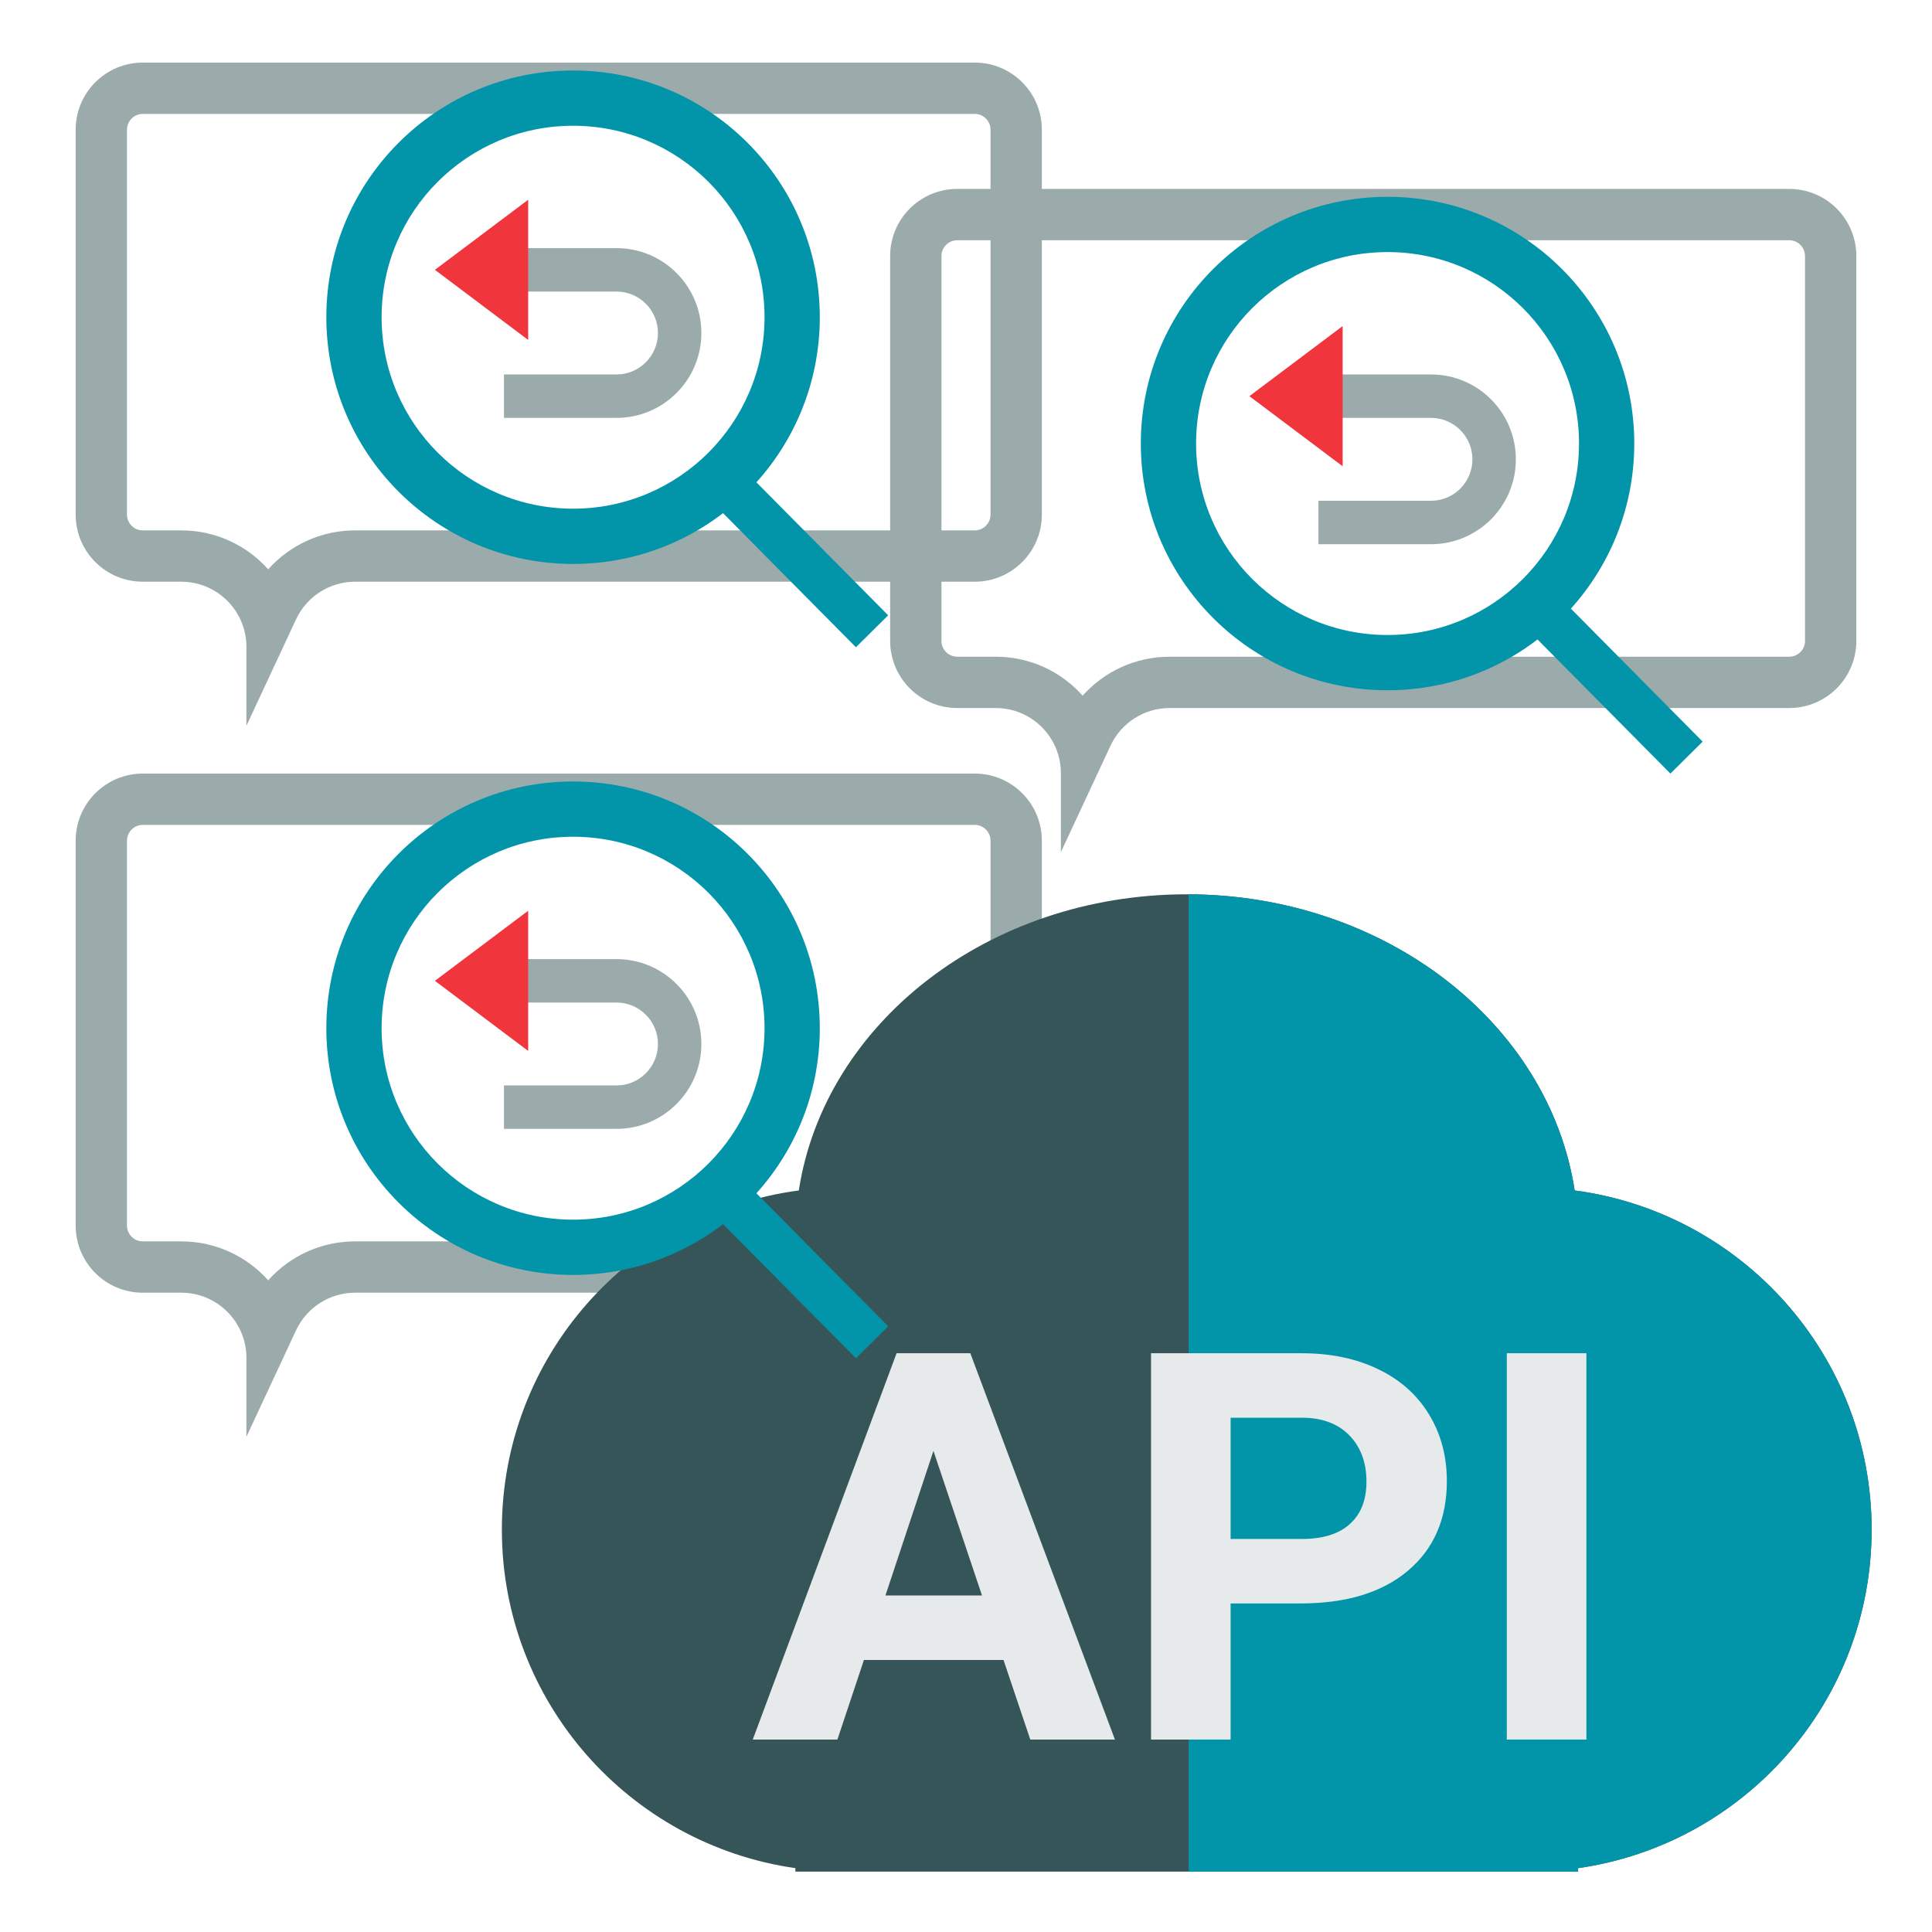 <svg width="512" height="512" viewBox="0 0 512 512" fill="none" xmlns="http://www.w3.org/2000/svg">
<path fill-rule="evenodd" clip-rule="evenodd" d="M71.071 150.879C65.419 144.546 57.194 140.558 48.038 140.558H37.837C35.526 140.558 33.653 138.685 33.653 136.374V34.373C33.653 32.062 35.526 30.188 37.837 30.188H258.316C260.628 30.188 262.501 32.062 262.501 34.373V136.374C262.501 138.685 260.628 140.558 258.316 140.558H94.105C85.169 140.558 76.835 144.416 71.071 150.879ZM78.461 164.124C81.296 158.044 87.397 154.158 94.105 154.158H258.316C268.139 154.158 276.101 146.196 276.101 136.374V34.373C276.101 24.55 268.139 16.588 258.316 16.588H37.837C28.015 16.588 20.053 24.55 20.053 34.373V136.374C20.053 146.196 28.015 154.158 37.837 154.158H48.038C54.867 154.158 60.77 158.124 63.569 163.878C64.677 166.157 65.299 168.716 65.299 171.42V192.343L78.461 164.124Z" fill="#9BAAAB"/>
<path fill-rule="evenodd" clip-rule="evenodd" d="M71.071 339.298C65.419 332.965 57.194 328.978 48.038 328.978H37.837C35.526 328.978 33.653 327.104 33.653 324.793V222.792C33.653 220.481 35.526 218.607 37.837 218.607H258.316C260.628 218.607 262.501 220.481 262.501 222.792V324.793C262.501 327.104 260.628 328.978 258.316 328.978H94.105C85.169 328.978 76.835 332.835 71.071 339.298ZM78.461 352.543C81.296 346.464 87.397 342.578 94.105 342.578H258.316C268.139 342.578 276.101 334.615 276.101 324.793V222.792C276.101 212.97 268.139 205.007 258.316 205.007H37.837C28.015 205.007 20.053 212.97 20.053 222.792V324.793C20.053 334.615 28.015 342.578 37.837 342.578H48.038C54.867 342.578 60.77 346.544 63.569 352.298C64.677 354.576 65.299 357.135 65.299 359.839V380.763L78.461 352.543Z" fill="#9BAAAB"/>
<path fill-rule="evenodd" clip-rule="evenodd" d="M286.916 184.356C281.264 178.023 273.04 174.035 263.883 174.035H253.683C251.372 174.035 249.499 172.162 249.499 169.851V67.85C249.499 65.539 251.372 63.665 253.683 63.665H474.162C476.473 63.665 478.347 65.539 478.347 67.85V169.851C478.347 172.162 476.473 174.035 474.162 174.035H309.951C301.014 174.035 292.681 177.893 286.916 184.356ZM294.307 197.601C297.142 191.522 303.243 187.635 309.951 187.635H474.162C483.984 187.635 491.947 179.673 491.947 169.851V67.85C491.947 58.028 483.984 50.065 474.162 50.065H253.683C243.861 50.065 235.898 58.028 235.898 67.85V169.851C235.898 179.673 243.861 187.635 253.683 187.635H263.883C270.712 187.635 276.615 191.601 279.415 197.355C280.523 199.634 281.145 202.193 281.145 204.897V225.82L294.307 197.601Z" fill="#9BAAAB"/>
<path d="M418.214 495.077C462.222 488.792 496 451.016 496 405.35C496 359.355 461.766 321.365 417.303 315.484C410.517 271.171 367.066 237 314.5 237C261.934 237 218.483 271.171 211.697 315.484C167.234 321.365 133 359.355 133 405.35C133 451.016 166.778 488.792 210.786 495.077V496H418.214V495.077Z" fill="#365558"/>
<path fill-rule="evenodd" clip-rule="evenodd" d="M315 496H418.214V495.077C462.222 488.791 496 451.016 496 405.35C496 359.355 461.766 321.365 417.303 315.484C410.538 271.311 367.341 237.217 315 237.001V496Z" fill="#0295AA"/>
<path d="M265.938 439.906H228.953L221.922 461H199.492L237.602 358.625H257.148L295.469 461H273.039L265.938 439.906ZM234.648 422.82H260.242L247.375 384.5L234.648 422.82ZM326.125 424.93V461H305.031V358.625H344.969C352.656 358.625 359.406 360.031 365.219 362.844C371.078 365.656 375.578 369.664 378.719 374.867C381.859 380.023 383.43 385.906 383.43 392.516C383.43 402.547 379.984 410.469 373.094 416.281C366.25 422.047 356.758 424.93 344.617 424.93H326.125ZM326.125 407.844H344.969C350.547 407.844 354.789 406.531 357.695 403.906C360.648 401.281 362.125 397.531 362.125 392.656C362.125 387.641 360.648 383.586 357.695 380.492C354.742 377.398 350.664 375.805 345.461 375.711H326.125V407.844ZM420.414 461H399.32V358.625H420.414V461Z" fill="#E6EAEA"/>
<path fill-rule="evenodd" clip-rule="evenodd" d="M163.377 110.743L133.561 110.743L133.561 99.235L163.377 99.235C169.443 99.235 174.361 94.317 174.361 88.25C174.361 82.183 169.443 77.266 163.377 77.266L133.561 77.265L133.561 65.758L163.377 65.758C175.799 65.758 185.869 75.828 185.869 88.25C185.869 100.672 175.799 110.743 163.377 110.743Z" fill="#9BAAAB"/>
<path fill-rule="evenodd" clip-rule="evenodd" d="M163.377 299.162L133.561 299.162L133.561 287.654L163.377 287.654C169.443 287.654 174.361 282.736 174.361 276.67C174.361 270.603 169.443 265.685 163.377 265.685L133.561 265.685L133.561 254.177L163.377 254.177C175.799 254.177 185.869 264.247 185.869 276.67C185.869 289.092 175.799 299.162 163.377 299.162Z" fill="#9BAAAB"/>
<path fill-rule="evenodd" clip-rule="evenodd" d="M379.222 144.22L349.407 144.22L349.407 132.712L379.222 132.712C385.289 132.712 390.207 127.794 390.207 121.727C390.207 115.661 385.289 110.743 379.222 110.743L349.407 110.742L349.407 99.235L379.222 99.235C391.645 99.235 401.715 109.305 401.715 121.727C401.715 134.149 391.645 144.22 379.222 144.22Z" fill="#9BAAAB"/>
<path d="M115.254 71.511L139.97 52.938L139.97 90.084L115.254 71.511Z" fill="#F0353D"/>
<path d="M115.254 259.931L139.97 241.358L139.97 278.504L115.254 259.931Z" fill="#F0353D"/>
<path d="M331.1 104.988L355.815 86.415L355.815 123.561L331.1 104.988Z" fill="#F0353D"/>
<path fill-rule="evenodd" clip-rule="evenodd" d="M151.87 134.804C179.892 134.804 202.608 112.088 202.608 84.065C202.608 56.043 179.892 33.327 151.87 33.327C123.847 33.327 101.131 56.043 101.131 84.065C101.131 112.088 123.847 134.804 151.87 134.804ZM151.87 149.451C187.981 149.451 217.255 120.177 217.255 84.065C217.255 47.954 187.981 18.68 151.87 18.68C115.758 18.68 86.484 47.954 86.484 84.065C86.484 120.177 115.758 149.451 151.87 149.451Z" fill="#0295AA"/>
<path fill-rule="evenodd" clip-rule="evenodd" d="M151.87 323.224C179.892 323.224 202.608 300.507 202.608 272.485C202.608 244.462 179.892 221.746 151.87 221.746C123.847 221.746 101.131 244.462 101.131 272.485C101.131 300.507 123.847 323.224 151.87 323.224ZM151.87 337.87C187.981 337.87 217.255 308.596 217.255 272.485C217.255 236.374 187.981 207.1 151.87 207.1C115.758 207.1 86.484 236.374 86.484 272.485C86.484 308.596 115.758 337.87 151.87 337.87Z" fill="#0295AA"/>
<path fill-rule="evenodd" clip-rule="evenodd" d="M367.715 168.281C395.738 168.281 418.454 145.565 418.454 117.542C418.454 89.52 395.738 66.803 367.715 66.803C339.693 66.803 316.976 89.52 316.976 117.542C316.976 145.565 339.693 168.281 367.715 168.281ZM367.715 182.928C403.827 182.928 433.1 153.654 433.1 117.542C433.1 81.431 403.827 52.157 367.715 52.157C331.604 52.157 302.33 81.431 302.33 117.542C302.33 153.654 331.604 182.928 367.715 182.928Z" fill="#0295AA"/>
<path d="M186.393 130.718L194.939 122.25L235.376 163.063L226.829 171.53L186.393 130.718Z" fill="#0295AA"/>
<path d="M186.393 319.137L194.939 310.67L235.376 351.482L226.829 359.95L186.393 319.137Z" fill="#0295AA"/>
<path d="M402.238 164.195L410.785 155.727L451.221 196.54L442.675 205.007L402.238 164.195Z" fill="#0295AA"/>
</svg>
